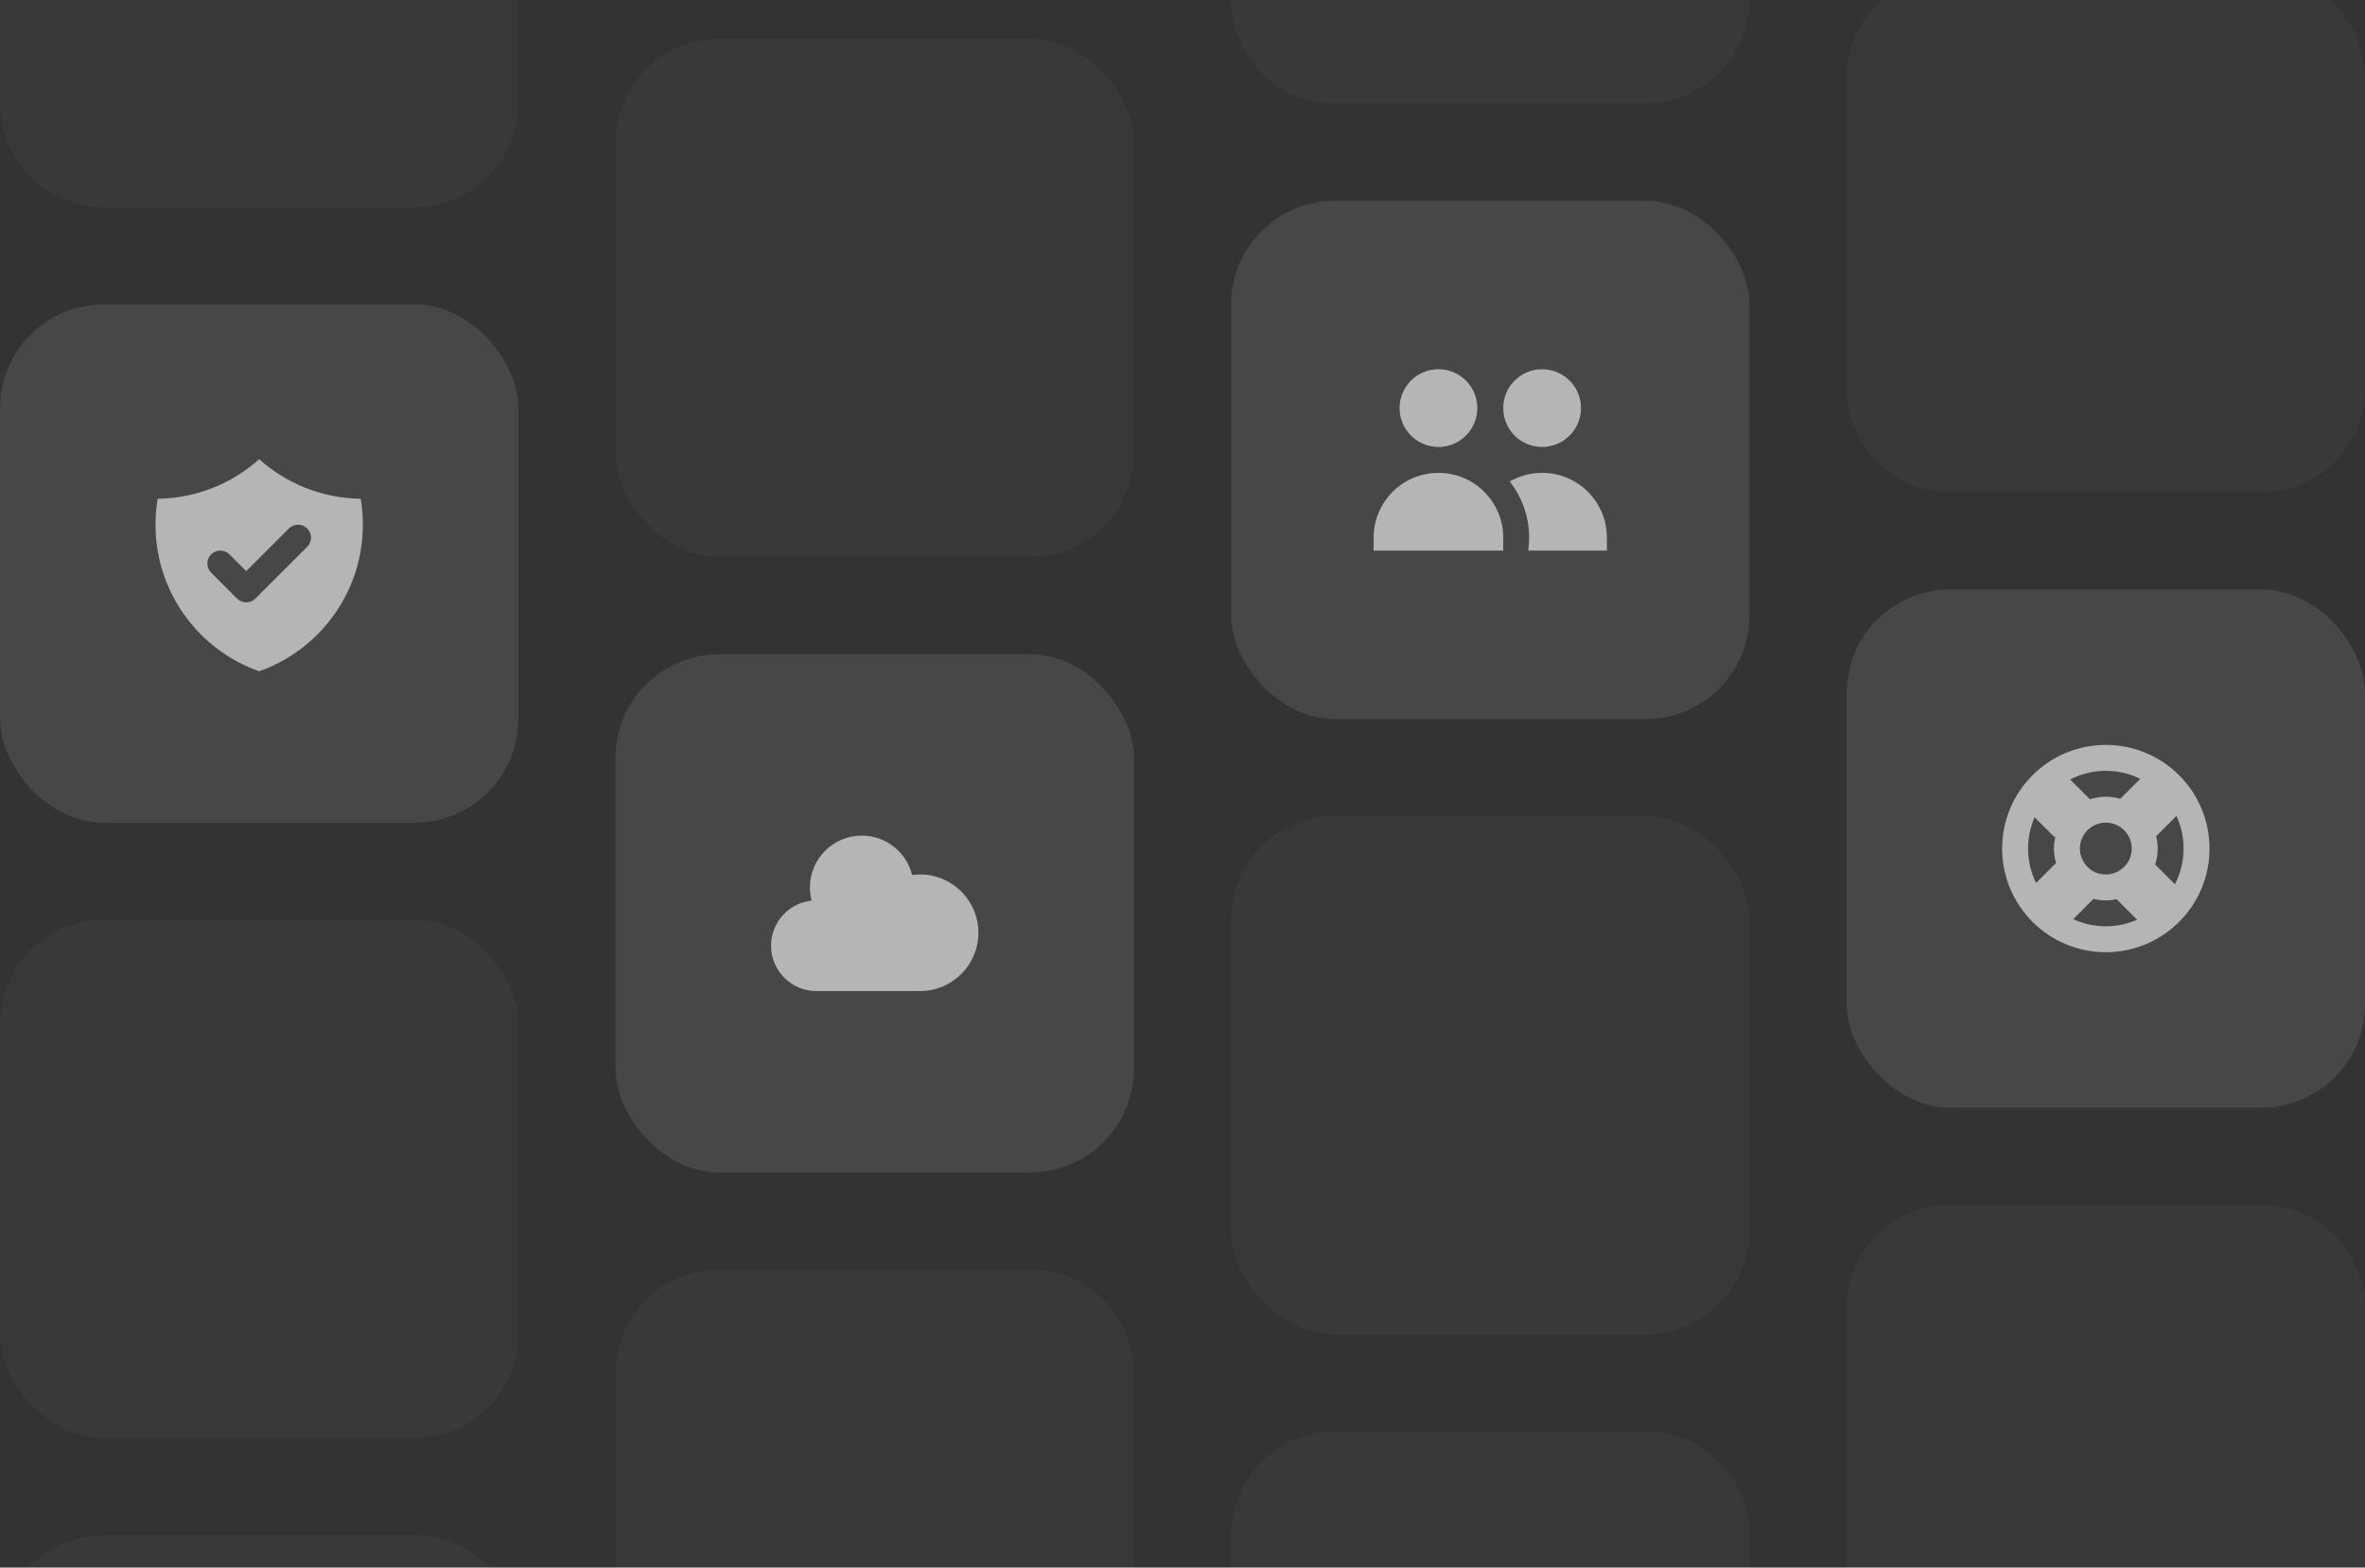 <svg width="365" height="242" viewBox="0 0 365 242" fill="none" xmlns="http://www.w3.org/2000/svg">
<rect x="0" y="0" width="365" height="242" fill="#333333" stroke="none"/>
<path opacity="0.2" fill-rule="evenodd" clip-rule="evenodd" d="M111 196C102.163 196 95 203.163 95 212V242H175V212C175 203.163 167.837 196 159 196H111Z" fill="white" fill-opacity="0.15"/>
<rect opacity="0.2" x="95" y="101" width="80" height="80" rx="16" fill="white" fill-opacity="0.5"/>
<rect opacity="0.2" x="95" y="6" width="80" height="80" rx="16" fill="white" fill-opacity="0.15"/>
<path d="M126 153C122.134 153 119 149.866 119 146C119 142.383 121.743 139.407 125.262 139.038C125.091 138.388 125 137.704 125 137C125 132.582 128.582 129 133 129C136.758 129 139.91 131.591 140.769 135.083C141.171 135.028 141.582 135 142 135C146.971 135 151 139.029 151 144C151 148.971 146.971 153 142 153H126Z" fill="white" fill-opacity="0.6"/>
<rect opacity="0.2" y="47" width="80" height="80" rx="16" fill="white" fill-opacity="0.5"/>
<path opacity="0.2" fill-rule="evenodd" clip-rule="evenodd" d="M0 0V16C0 24.837 7.163 32 16 32H64C72.837 32 80 24.837 80 16V0H0Z" fill="white" fill-opacity="0.15"/>
<path opacity="0.2" fill-rule="evenodd" clip-rule="evenodd" d="M301 186C292.163 186 285 193.163 285 202V242H365V202C365 193.163 357.837 186 349 186H301Z" fill="white" fill-opacity="0.15"/>
<rect opacity="0.2" y="142" width="80" height="80" rx="16" fill="white" fill-opacity="0.15"/>
<path fill-rule="evenodd" clip-rule="evenodd" d="M24.332 76.998C30.349 76.916 35.831 74.62 40 70.889C44.169 74.62 49.651 76.916 55.668 76.998C55.886 78.299 56 79.636 56 81C56 91.45 49.322 100.339 40 103.634C30.678 100.339 24 91.45 24 81C24 79.636 24.114 78.299 24.332 76.998ZM47.414 84.414C48.195 83.633 48.195 82.367 47.414 81.585C46.633 80.805 45.367 80.805 44.586 81.585L38 88.171L35.414 85.585C34.633 84.805 33.367 84.805 32.586 85.585C31.805 86.367 31.805 87.633 32.586 88.414L36.586 92.414C37.367 93.195 38.633 93.195 39.414 92.414L47.414 84.414Z" fill="white" fill-opacity="0.6"/>
<rect opacity="0.2" x="190" y="31" width="80" height="80" rx="16" fill="white" fill-opacity="0.5"/>
<path opacity="0.2" fill-rule="evenodd" clip-rule="evenodd" d="M190 0C190 8.837 197.163 16 206 16H254C262.837 16 270 8.837 270 0H190Z" fill="white" fill-opacity="0.15"/>
<path opacity="0.2" fill-rule="evenodd" clip-rule="evenodd" d="M270 242L270 237C270 228.163 262.837 221 254 221L206 221C197.163 221 190 228.163 190 237L190 242L270 242Z" fill="white" fill-opacity="0.15"/>
<path opacity="0.2" fill-rule="evenodd" clip-rule="evenodd" d="M75.619 242C72.703 238.921 68.576 237 64 237L16 237C11.424 237 7.297 238.921 4.381 242L75.619 242Z" fill="white" fill-opacity="0.15"/>
<rect opacity="0.2" x="190" y="126" width="80" height="80" rx="16" fill="white" fill-opacity="0.15"/>
<path d="M228 63C228 66.314 225.314 69 222 69C218.686 69 216 66.314 216 63C216 59.686 218.686 57 222 57C225.314 57 228 59.686 228 63Z" fill="white" fill-opacity="0.6"/>
<path d="M244 63C244 66.314 241.314 69 238 69C234.686 69 232 66.314 232 63C232 59.686 234.686 57 238 57C241.314 57 244 59.686 244 63Z" fill="white" fill-opacity="0.6"/>
<path d="M235.858 85C235.952 84.347 236 83.679 236 83C236 79.73 234.879 76.721 233 74.338C234.47 73.487 236.178 73 238 73C243.523 73 248 77.477 248 83V85H235.858Z" fill="white" fill-opacity="0.6"/>
<path d="M222 73C227.523 73 232 77.477 232 83V85H212V83C212 77.477 216.477 73 222 73Z" fill="white" fill-opacity="0.6"/>
<rect opacity="0.2" x="285" y="91" width="80" height="80" rx="16" fill="white" fill-opacity="0.5"/>
<path fill-rule="evenodd" clip-rule="evenodd" d="M341 131C341 139.837 333.837 147 325 147C316.163 147 309 139.837 309 131C309 122.163 316.163 115 325 115C333.837 115 341 122.163 341 131ZM337 131C337 132.985 336.518 134.858 335.664 136.507L332.615 133.458C332.865 132.684 333 131.858 333 131C333 130.343 332.921 129.704 332.771 129.093L335.897 125.967C336.605 127.498 337 129.203 337 131ZM326.669 138.826L329.831 141.988C328.353 142.639 326.719 143 325 143C323.203 143 321.498 142.605 319.967 141.897L323.093 138.771C323.704 138.921 324.343 139 325 139C325.572 139 326.131 138.94 326.669 138.826ZM317.316 133.234C317.11 132.525 317 131.775 317 131C317 130.336 317.081 129.691 317.233 129.074L317.076 129.232L314.012 126.169C313.361 127.647 313 129.281 313 131C313 132.908 313.445 134.711 314.237 136.313L317.316 133.234ZM319.493 120.336C321.142 119.482 323.015 119 325 119C326.908 119 328.711 119.445 330.313 120.237L327.234 123.316C326.525 123.11 325.775 123 325 123C324.142 123 323.316 123.135 322.542 123.385L319.493 120.336ZM329 131C329 133.209 327.209 135 325 135C322.791 135 321 133.209 321 131C321 128.791 322.791 127 325 127C327.209 127 329 128.791 329 131Z" fill="white" fill-opacity="0.6"/>
<path opacity="0.2" fill-rule="evenodd" clip-rule="evenodd" d="M290.417 0C287.095 2.932 285 7.221 285 12V60C285 68.837 292.163 76 301 76H349C357.837 76 365 68.837 365 60V12C365 7.221 362.905 2.932 359.583 0H290.417Z" fill="white" fill-opacity="0.15"/>
</svg>
